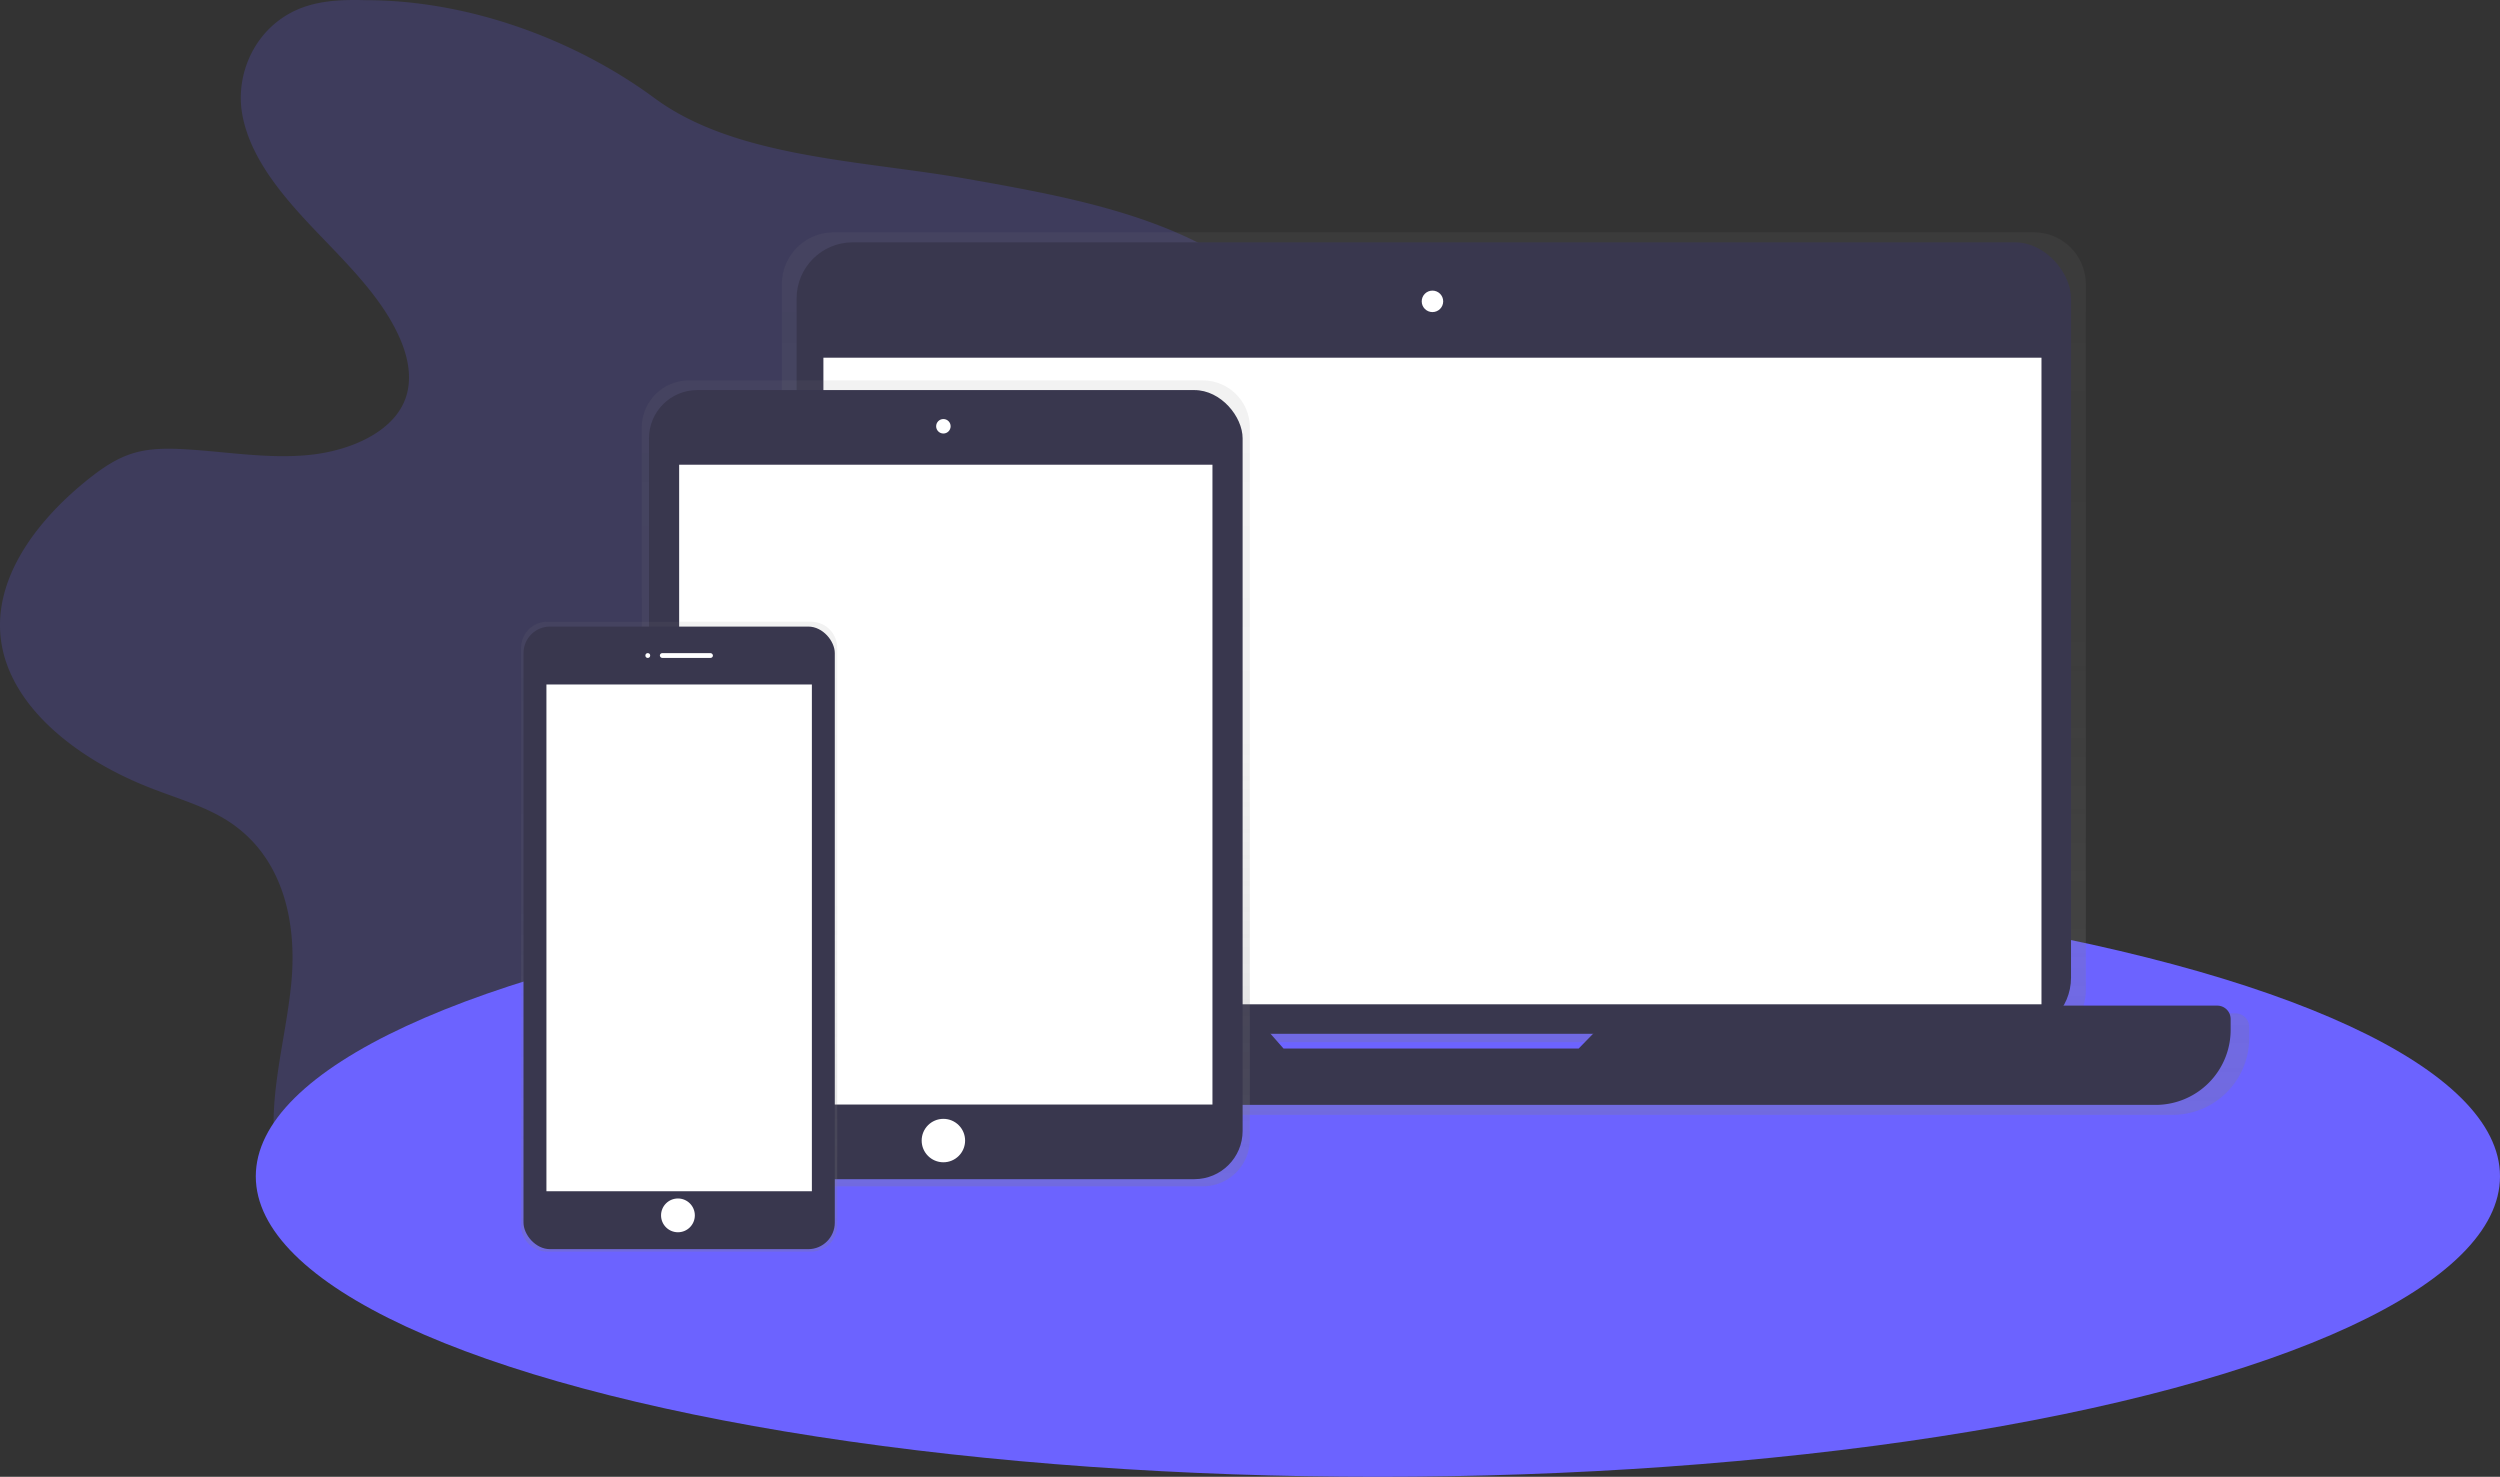 <!-- <svg xmlns="http://www.w3.org/2000/svg" id="ea2d365b-f360-4dd3-a2f3-62c898b94c3b" data-name="Layer 1" width="731.66157" height="436.37988" viewBox="0 0 731.66157 436.37988"><path d="M322.18476,528.70207a26.0966,26.0966,0,0,0-.76043-19.00321c-.26154-.59556.67649-.97006.93771-.37522a27.14434,27.14434,0,0,1,.7511,19.77617c-.21462.61479-1.14184.21371-.92838-.39774Z" transform="translate(-234.16922 -231.81006)" fill="#fff"/><path d="M871.49841,246.80994h-143.79v9.25a2.03965,2.03965,0,0,0,.46045,1.3c-.29,7.23005-.46045,16.46-.46045,26.49v247.3c0,23.18.93018,42.04,2.07032,42.04h139.6499c1.14014,0,2.06982-18.86,2.06982-42.04v-247.3c0-10.03-.16992-19.25994-.46-26.49a2.03925,2.03925,0,0,0,.46-1.3Z" transform="translate(-234.16922 -231.81006)" fill="#fff"/><path d="M869.42859,574.18994H729.77869c-1.08838,0-1.80738,0-2.46143-13.27832-.39258-7.96826-.60889-18.53808-.60889-29.76172V283.8501c0-9.69385.16382-19.11572.46119-26.53028.186-4.45166.39917-8.01757.6333-10.60009.45947-5.05567.89648-5.90967,1.97583-5.90967h139.6499c1.07935,0,1.51611.854,1.97583,5.90967.23462,2.59228.44751,6.1582.63306,10.59814l.00024.00195c.29712,7.40674.46069,16.82862.46069,26.53028V531.1499c0,11.22412-.21606,21.79395-.60864,29.76172C871.236,574.18994,870.517,574.18994,869.42859,574.18994Zm-139.08179-2H868.86047c.72364-2.73291,1.63794-17.57031,1.63794-41.04V283.8501c0-9.6753-.16308-19.06787-.459-26.44824h-.00024c-.18409-4.40821-.395-7.94141-.62647-10.50147a28.88406,28.88406,0,0,0-.56177-4.09033H730.35632a28.89649,28.89649,0,0,0-.56176,4.09033c-.2312,2.55029-.4419,6.0835-.62671,10.50147-.29615,7.38671-.45948,16.78027-.45948,26.44824V531.1499C728.70837,554.61914,729.62293,569.457,730.3468,572.18994Z" transform="translate(-234.16922 -231.81006)" fill="#e4e4e4"/><path d="M869.42859,241.80994H729.77869a2.07433,2.07433,0,0,0-2.07032,2.07v12.18a2.03965,2.03965,0,0,0,.46045,1.3,2.0795,2.0795,0,0,0,1.60987.77h139.6499a2.08023,2.08023,0,0,0,1.60986-.77,2.03925,2.03925,0,0,0,.46-1.3v-12.18A2.0739,2.0739,0,0,0,869.42859,241.80994Z" transform="translate(-234.16922 -231.81006)" fill="#cacaca"/><circle id="b800b2fc-3bcc-4a40-9972-a80335d602c8" data-name="Ellipse 90" cx="505.55903" cy="17.56535" r="2.93962" fill="#fff"/><circle id="fa63cc97-e384-451c-9b8c-3b6845b8b0f6" data-name="Ellipse 91" cx="516.71687" cy="17.56535" r="2.93962" fill="#fff"/><circle id="beaeadfc-8efd-4e6c-adaf-945ac9d4d623" data-name="Ellipse 92" cx="527.87522" cy="17.56535" r="2.93962" fill="#fff"/><path d="M858.49841,245.45H845.64832a.95609.95609,0,0,0-.94971.95.80091.80091,0,0,0,.1001.41.94344.94344,0,0,0,.84961.54h12.85009a.948.948,0,0,0,.86036-.54.91378.91378,0,0,0,.08984-.41A.94956.94956,0,0,0,858.49841,245.45Z" transform="translate(-234.16922 -231.81006)" fill="#fff"/><path d="M858.49841,249.02H845.64832a.95.95,0,0,0,0,1.9h12.85009a.95.95,0,1,0,0-1.9Z" transform="translate(-234.16922 -231.81006)" fill="#fff"/><path d="M858.49841,252.59H845.64832a.95.95,0,0,0,0,1.9h12.85009a.95.95,0,1,0,0-1.9Z" transform="translate(-234.16922 -231.81006)" fill="#fff"/><path d="M813.49841,284.83H787.05847a5.002,5.002,0,0,0-5,5v22.9a5.0084,5.0084,0,0,0,5,5h26.43994a5.0147,5.0147,0,0,0,5-5v-22.9A5.00824,5.00824,0,0,0,813.49841,284.83Z" transform="translate(-234.16922 -231.81006)" fill="#39374e"/><path d="M846.34851,332.68994h-92.1499a2.27,2.27,0,1,0,0,4.54h92.1499a2.27,2.27,0,1,0,0-4.54Z" transform="translate(-234.16922 -231.81006)" fill="#e4e4e4"/><path d="M789.19861,343.33h-35a2.27,2.27,0,1,0,0,4.54h35a2.27,2.27,0,1,0,0-4.54Z" transform="translate(-234.16922 -231.81006)" fill="#e4e4e4"/><path d="M813.49841,383.83H787.05847a5.002,5.002,0,0,0-5,5v22.9a5.0084,5.0084,0,0,0,5,5h26.43994a5.0147,5.0147,0,0,0,5-5v-22.9A5.00824,5.00824,0,0,0,813.49841,383.83Z" transform="translate(-234.16922 -231.81006)" fill="#39374e"/><path d="M846.34851,431.68994h-92.1499a2.27,2.27,0,1,0,0,4.54h92.1499a2.27,2.27,0,1,0,0-4.54Z" transform="translate(-234.16922 -231.81006)" fill="#e4e4e4"/><path d="M789.19861,442.33h-35a2.27,2.27,0,1,0,0,4.54h35a2.27,2.27,0,1,0,0-4.54Z" transform="translate(-234.16922 -231.81006)" fill="#e4e4e4"/><path d="M813.49841,482.83H787.05847a5.002,5.002,0,0,0-5,5v22.9a5.0084,5.0084,0,0,0,5,5h26.43994a5.0147,5.0147,0,0,0,5-5v-22.9A5.00824,5.00824,0,0,0,813.49841,482.83Z" transform="translate(-234.16922 -231.81006)" fill="#39374e"/><path d="M846.34851,530.68994h-92.1499a2.27,2.27,0,1,0,0,4.54h92.1499a2.27,2.27,0,1,0,0-4.54Z" transform="translate(-234.16922 -231.81006)" fill="#e4e4e4"/><path d="M789.19861,541.33h-35a2.27,2.27,0,1,0,0,4.54h35a2.27,2.27,0,1,0,0-4.54Z" transform="translate(-234.16922 -231.81006)" fill="#e4e4e4"/><path d="M688.49841,234.87994a2.0739,2.0739,0,0,0-2.06982-2.07H316.77869a2.07433,2.07433,0,0,0-2.07032,2.07v12.18a2.01687,2.01687,0,0,0,.53028,1.37c-.33008,8.27-.53028,19.17-.53028,31.11v274.91c0,25.78.93018,46.74,2.07032,46.74h369.6499c1.14014,0,2.06982-20.96,2.06982-46.74v-274.91c0-11.94-.1997-22.84-.52978-31.11a2.01645,2.01645,0,0,0,.52978-1.37Z" transform="translate(-234.16922 -231.81006)" fill="#fff"/><path d="M686.42859,602.18994H316.77869c-1.13,0-1.81214,0-2.46179-14.6582-.39246-8.855-.60853-20.60352-.60853-33.082V279.54c0-11.50733.1886-22.56983.53113-31.1499.65735-16.58008,1.406-16.58008,2.53919-16.58008h369.6499c1.13306,0,1.88184.00293,2.53931,16.58008h0c.342,8.57226.53051,19.63476.53051,31.1499V554.44971c0,12.479-.21606,24.22754-.60839,33.082C688.2406,602.18994,687.55847,602.18994,686.42859,602.18994Zm-369.06616-2H685.84485c.81811-3.13525,1.65356-20.74023,1.65356-45.74023V279.54c0-11.48926-.188-22.52393-.529-31.06983v-.00048c-.4165-10.50342-.90283-13.69971-1.13525-14.65967H317.37329c-.23254.96-.71887,4.15625-1.1355,14.65967-.34143,8.55468-.52942,19.58886-.52942,31.07031V554.44971C315.70837,579.44971,316.544,597.0542,317.36243,600.18994Z" transform="translate(-234.16922 -231.81006)" fill="#e4e4e4"/><path d="M686.42859,232.80994H316.77869a2.07433,2.07433,0,0,0-2.07032,2.07v12.18a2.01687,2.01687,0,0,0,.53028,1.37,2.05118,2.05118,0,0,0,1.54.7h369.6499a2.0512,2.0512,0,0,0,1.54-.7,2.01645,2.01645,0,0,0,.52978-1.37v-12.18A2.0739,2.0739,0,0,0,686.42859,232.80994Z" transform="translate(-234.16922 -231.81006)" fill="#cacaca"/><circle id="b7005a6f-2f7f-4001-b097-d8b6c117468f" data-name="Ellipse 90" cx="92.55903" cy="8.56535" r="2.93962" fill="#fff"/><circle id="a0adf4f5-8105-4330-a35a-c3adb8f4e7bc" data-name="Ellipse 91" cx="103.71687" cy="8.56535" r="2.93962" fill="#fff"/><circle id="a64b73a5-7207-44c1-bcaf-f99ab7b9c6dc" data-name="Ellipse 92" cx="114.87522" cy="8.56535" r="2.93962" fill="#fff"/><path d="M675.49841,236.45H662.64832a.95.95,0,0,0,0,1.9h12.85009a.95.95,0,1,0,0-1.9Z" transform="translate(-234.16922 -231.81006)" fill="#fff"/><path d="M675.49841,240.02H662.64832a.95.95,0,0,0,0,1.9h12.85009a.95.95,0,1,0,0-1.9Z" transform="translate(-234.16922 -231.81006)" fill="#fff"/><path d="M675.49841,243.59H662.64832a.95.95,0,0,0,0,1.9h12.85009a.95.95,0,1,0,0-1.9Z" transform="translate(-234.16922 -231.81006)" fill="#fff"/><path d="M436.25867,293.83H392.99841a8.18973,8.18973,0,0,0-8.17968,8.18v37.47a8.18973,8.18973,0,0,0,8.17968,8.18h43.26026a8.18974,8.18974,0,0,0,8.17969-8.18V302.01A8.18974,8.18974,0,0,0,436.25867,293.83Z" transform="translate(-234.16922 -231.81006)" fill="#39374e"/><path d="M614.68836,308.32H463.90857a3.715,3.715,0,0,0,0,7.43H614.68836a3.715,3.715,0,0,0,0-7.43Z" transform="translate(-234.16922 -231.81006)" fill="#e4e4e4"/><path d="M521.17859,325.72992h-57.27a3.715,3.715,0,0,0,0,7.43h57.27a3.715,3.715,0,0,0,0-7.43Z" transform="translate(-234.16922 -231.81006)" fill="#e4e4e4"/><path d="M436.25867,393.83H392.99841a8.18973,8.18973,0,0,0-8.17968,8.18v37.47a8.18973,8.18973,0,0,0,8.17968,8.18h43.26026a8.18974,8.18974,0,0,0,8.17969-8.18V402.01A8.18974,8.18974,0,0,0,436.25867,393.83Z" transform="translate(-234.16922 -231.81006)" fill="#39374e"/><path d="M614.68836,408.32H463.90857a3.715,3.715,0,0,0,0,7.43H614.68836a3.715,3.715,0,0,0,0-7.43Z" transform="translate(-234.16922 -231.81006)" fill="#e4e4e4"/><path d="M521.17859,425.72992h-57.27a3.715,3.715,0,0,0,0,7.43h57.27a3.715,3.715,0,0,0,0-7.43Z" transform="translate(-234.16922 -231.81006)" fill="#e4e4e4"/><path d="M436.25867,493.83H392.99841a8.18973,8.18973,0,0,0-8.17968,8.18v37.47a8.18973,8.18973,0,0,0,8.17968,8.18h43.26026a8.18974,8.18974,0,0,0,8.17969-8.18V502.01A8.18974,8.18974,0,0,0,436.25867,493.83Z" transform="translate(-234.16922 -231.81006)" fill="#39374e"/><path d="M614.68836,508.32H463.90857a3.715,3.715,0,0,0,0,7.43H614.68836a3.715,3.715,0,0,0,0-7.43Z" transform="translate(-234.16922 -231.81006)" fill="#e4e4e4"/><path d="M521.17859,525.72992h-57.27a3.715,3.715,0,0,0,0,7.43h57.27a3.715,3.715,0,0,0,0-7.43Z" transform="translate(-234.16922 -231.81006)" fill="#e4e4e4"/><path d="M752.43145,667.18994H504.78266c-1.14175,0-2.07052-17.54946-2.07052-39.12333v-230.134c0-21.57387.92877-39.12334,2.07052-39.12334H752.43145c1.14175,0,2.07052,17.54947,2.07052,39.12334v230.134C754.502,649.64048,753.5732,667.18994,752.43145,667.18994Z" transform="translate(-234.16922 -231.81006)" fill="#fff"/><path d="M752.43152,668.18994H504.78259c-1.0476,0-1.80468,0-2.46191-12.41846-.39258-7.415-.60864-17.2539-.60864-27.70507V397.93262c0-10.45069.21606-20.29.60864-27.70459.65723-12.41895,1.41431-12.41895,2.46191-12.41895H752.43152c1.04761,0,1.80469,0,2.46191,12.41895.39258,7.41455.60865,17.2539.60865,27.70459V628.06641c0,10.45117-.21607,20.29-.60865,27.70507C754.23621,668.18994,753.47913,668.18994,752.43152,668.18994Zm-247.09546-2h246.542c.71778-2.59082,1.624-16.394,1.624-38.12353V397.93262c0-21.7295-.90625-35.53272-1.624-38.12354h-246.542c-.71777,2.59082-1.624,16.394-1.624,38.12354V628.06641C503.712,649.7959,504.61829,663.59912,505.33606,666.18994Z" transform="translate(-234.16922 -231.81006)" fill="#e4e4e4"/><path d="M752.43145,375.12966H504.78266a2.07278,2.07278,0,0,1-2.07052-2.07051V360.87979a2.07279,2.07279,0,0,1,2.07052-2.07052H752.43145a2.07279,2.07279,0,0,1,2.07052,2.07052v12.17936A2.07278,2.07278,0,0,1,752.43145,375.12966Z" transform="translate(-234.16922 -231.81006)" fill="#cacaca"/><circle id="a9432236-99f6-4733-9920-e312ad95354d" data-name="Ellipse 90" cx="280.55903" cy="134.56535" r="2.93962" fill="#fff"/><circle id="fc8d1cb9-e477-4d66-a241-a00170356ca4" data-name="Ellipse 91" cx="291.71687" cy="134.56535" r="2.93962" fill="#fff"/><circle id="bc1189a4-69b8-41a6-80e2-1e52c3b8abfb" data-name="Ellipse 92" cx="302.87522" cy="134.56535" r="2.93962" fill="#fff"/><path d="M741.49915,364.35211H728.65048a.95175.95175,0,0,1,0-1.90351h12.84867a.95176.95176,0,0,1,0,1.90351Z" transform="translate(-234.16922 -231.81006)" fill="#fff"/><path d="M741.49915,367.92118H728.65048a.95175.95175,0,0,1,0-1.9035h12.84867a.95175.95175,0,1,1,0,1.9035Z" transform="translate(-234.16922 -231.81006)" fill="#fff"/><path d="M741.49915,371.49026H728.65048a.95175.95175,0,0,1,0-1.90351h12.84867a.95176.95176,0,0,1,0,1.90351Z" transform="translate(-234.16922 -231.81006)" fill="#fff"/><path d="M580.88245,450.72656H549.28922a5.98137,5.98137,0,0,1-5.97452-5.97452V417.38882a5.98137,5.98137,0,0,1,5.97452-5.97453h31.59323a5.98138,5.98138,0,0,1,5.97453,5.97453V444.752A5.98137,5.98137,0,0,1,580.88245,450.72656Z" transform="translate(-234.16922 -231.81006)" fill="#39374e"/><path d="M711.187,427.42591H601.07653a2.71246,2.71246,0,0,1,0-5.42492H711.187a2.71246,2.71246,0,0,1,0,5.42492Z" transform="translate(-234.16922 -231.81006)" fill="#e4e4e4"/><path d="M642.89822,440.13986H601.07653a2.71245,2.71245,0,1,1,0-5.42491h41.82169a2.71246,2.71246,0,1,1,0,5.42491Z" transform="translate(-234.16922 -231.81006)" fill="#e4e4e4"/><path d="M580.88245,531.72656H549.28922a5.98137,5.98137,0,0,1-5.97452-5.97452V498.38882a5.98137,5.98137,0,0,1,5.97452-5.97453h31.59323a5.98138,5.98138,0,0,1,5.97453,5.97453V525.752A5.98137,5.98137,0,0,1,580.88245,531.72656Z" transform="translate(-234.16922 -231.81006)" fill="#39374e"/><path d="M711.187,508.42591H601.07653a2.71246,2.71246,0,0,1,0-5.42492H711.187a2.71246,2.71246,0,0,1,0,5.42492Z" transform="translate(-234.16922 -231.81006)" fill="#e4e4e4"/><path d="M642.89822,521.13986H601.07653a2.71245,2.71245,0,1,1,0-5.42491h41.82169a2.71246,2.71246,0,1,1,0,5.42491Z" transform="translate(-234.16922 -231.81006)" fill="#e4e4e4"/><path d="M580.88245,612.72656H549.28922a5.98137,5.98137,0,0,1-5.97452-5.97452V579.38882a5.98137,5.98137,0,0,1,5.97452-5.97453h31.59323a5.98138,5.98138,0,0,1,5.97453,5.97453V606.752A5.98137,5.98137,0,0,1,580.88245,612.72656Z" transform="translate(-234.16922 -231.81006)" fill="#39374e"/><path d="M711.187,589.42591H601.07653a2.71246,2.71246,0,1,1,0-5.42492H711.187a2.71246,2.71246,0,1,1,0,5.42492Z" transform="translate(-234.16922 -231.81006)" fill="#e4e4e4"/><path d="M642.89822,602.13986H601.07653a2.71245,2.71245,0,1,1,0-5.42491h41.82169a2.71246,2.71246,0,1,1,0,5.42491Z" transform="translate(-234.16922 -231.81006)" fill="#e4e4e4"/></svg> -->

<svg xmlns="http://www.w3.org/2000/svg" xmlns:xlink="http://www.w3.org/1999/xlink" id="0315a8ac-3017-4957-93c4-92e478eebb20" data-name="Layer 1" width="1036" height="612" viewBox="0 0 1036 612"><rect x="0" y="0" width="1036" height="612" fill="#333333" stroke="none"/><defs><linearGradient id="deacd444-d5db-4c24-9492-02e57292be3c" x1="675.05" y1="606.02" x2="675.05" y2="240.27" gradientUnits="userSpaceOnUse"><stop offset="0" stop-color="gray" stop-opacity="0.25"/><stop offset="0.54" stop-color="gray" stop-opacity="0.12"/><stop offset="1" stop-color="gray" stop-opacity="0.1"/></linearGradient><linearGradient id="a1de9c2c-a914-4f57-a703-6b671b828453" x1="473.94" y1="635.65" x2="473.94" y2="301.65" xlink:href="#deacd444-d5db-4c24-9492-02e57292be3c"/><linearGradient id="33ead0d0-8f65-4117-bca2-44ecb419ecb0" x1="363.44" y1="662.65" x2="363.44" y2="401.65" xlink:href="#deacd444-d5db-4c24-9492-02e57292be3c"/><linearGradient id="9a5964b5-9011-4675-8f60-8033350848c0" x1="849.68" y1="703.66" x2="849.68" y2="385.5" xlink:href="#deacd444-d5db-4c24-9492-02e57292be3c"/></defs><title>web_devices</title><path d="M233.4,144.07c-8.06-.23-16.32,0-23.88,2.32-20.57,6.32-30.32,27-27.15,44.87s16.21,33.44,29.74,47.67,28.19,28.3,35.61,45.31c3.7,8.49,5.43,18,1.67,26.48-5.8,13.07-23.29,20.37-40.08,21.89s-33.65-1.44-50.5-2.43c-7.07-.41-14.34-.46-21,1.45-7.31,2.08-13.4,6.33-19,10.76-21.85,17.38-39.34,41.09-36.51,66,3.2,28.23,31.74,50.54,63,62.51,10.35,4,21.3,7.18,30.41,12.84,24,14.93,29.39,42.93,27,67.64s-10.53,49.45-6,73.94c5.33,28.49,28.92,54.23,60.74,66.25,28.35,10.71,63.83,10,89-5.11,12.27-7.38,21.55-17.63,29.62-28.23a227.74,227.74,0,0,0,29.45-51c3.51-8.49,6.81-17.62,15-23.52,5-3.63,11.48-5.66,17.89-7.24,19.32-4.76,39.67-6.06,59.17-10.3S536.7,554,547.3,539.9c15-20,8-45.62,8.07-69.14.12-53.66,39.11-101.69,53.5-154,4.7-17.09,6.45-36-4.05-51.25-7.13-10.35-19.16-17.82-31.8-23.59-27.81-12.69-59.42-18.34-90.51-23.84-43.21-7.64-95.68-8.63-129.17-33.35C321.2,161,277.23,144.07,233.4,144.07Z" transform="translate(-82 -144)" fill="#6c63ff" opacity="0.2"/><ellipse cx="571" cy="487.48" rx="465" ry="124.52" fill="#6c63ff"/><path d="M1008.37,563.92H944.13a21.42,21.42,0,0,0,2.24-9.57V261.79a21.51,21.51,0,0,0-21.51-21.51H427.52A21.51,21.51,0,0,0,406,261.79V554.36a21.42,21.42,0,0,0,2.24,9.57H341.73a5.69,5.69,0,0,0-5.69,5.69v4.59A31.82,31.82,0,0,0,367.86,606H982.24a31.82,31.82,0,0,0,31.82-31.82v-4.59A5.69,5.69,0,0,0,1008.37,563.92Zm-395.89,18.2L607,575.87H743.72l-6.1,6.26Z" transform="translate(-82 -144)" fill="url(#deacd444-d5db-4c24-9492-02e57292be3c)"/><rect x="330.11" y="100.42" width="528.12" height="327.99" rx="23.26" ry="23.26" fill="#39374e"/><rect x="341.22" y="148.23" width="504.77" height="267.95" fill="#fff"/><circle cx="593.61" cy="124.88" r="4.45" fill="#fff"/><path d="M753.55,560.73,736.2,578.52H613.9l-15.67-17.79H349.29a5.56,5.56,0,0,0-5.56,5.56v4.48a31.1,31.1,0,0,0,31.1,31.1H975.28a31.1,31.1,0,0,0,31.1-31.1v-4.48a5.56,5.56,0,0,0-5.56-5.56Z" transform="translate(-82 -144)" fill="#39374e"/><path d="M580.41,301.65H367.48a19.51,19.51,0,0,0-19.53,19.48v295a19.51,19.51,0,0,0,19.53,19.48H580.41a19.51,19.51,0,0,0,19.53-19.48v-295A19.51,19.51,0,0,0,580.41,301.65Z" transform="translate(-82 -144)" fill="url(#a1de9c2c-a914-4f57-a703-6b671b828453)"/><rect x="268.94" y="161.65" width="246" height="327" rx="20" ry="20" fill="#39374e"/><rect x="281.44" y="192.58" width="221" height="265.14" fill="#fff"/><circle cx="390.94" cy="176.65" r="3" fill="#fff"/><circle cx="390.94" cy="472.65" r="9" fill="#fff"/><path d="M418.11,401.65H308.78a10.81,10.81,0,0,0-10.83,10.79V651.86a10.81,10.81,0,0,0,10.83,10.79H418.11a10.81,10.81,0,0,0,10.83-10.79V412.44A10.81,10.81,0,0,0,418.11,401.65Z" transform="translate(-82 -144)" fill="url(#33ead0d0-8f65-4117-bca2-44ecb419ecb0)"/><rect x="216.94" y="259.65" width="129" height="258" rx="11" ry="11" fill="#39374e"/><rect x="226.44" y="283.65" width="110" height="210" fill="#fff"/><circle cx="268.44" cy="271.65" r="1" fill="#fff"/><rect x="273.44" y="270.65" width="22" height="2" rx="1" ry="1" fill="#fff"/><circle cx="280.94" cy="503.65" r="7" fill="#fff"/></svg>